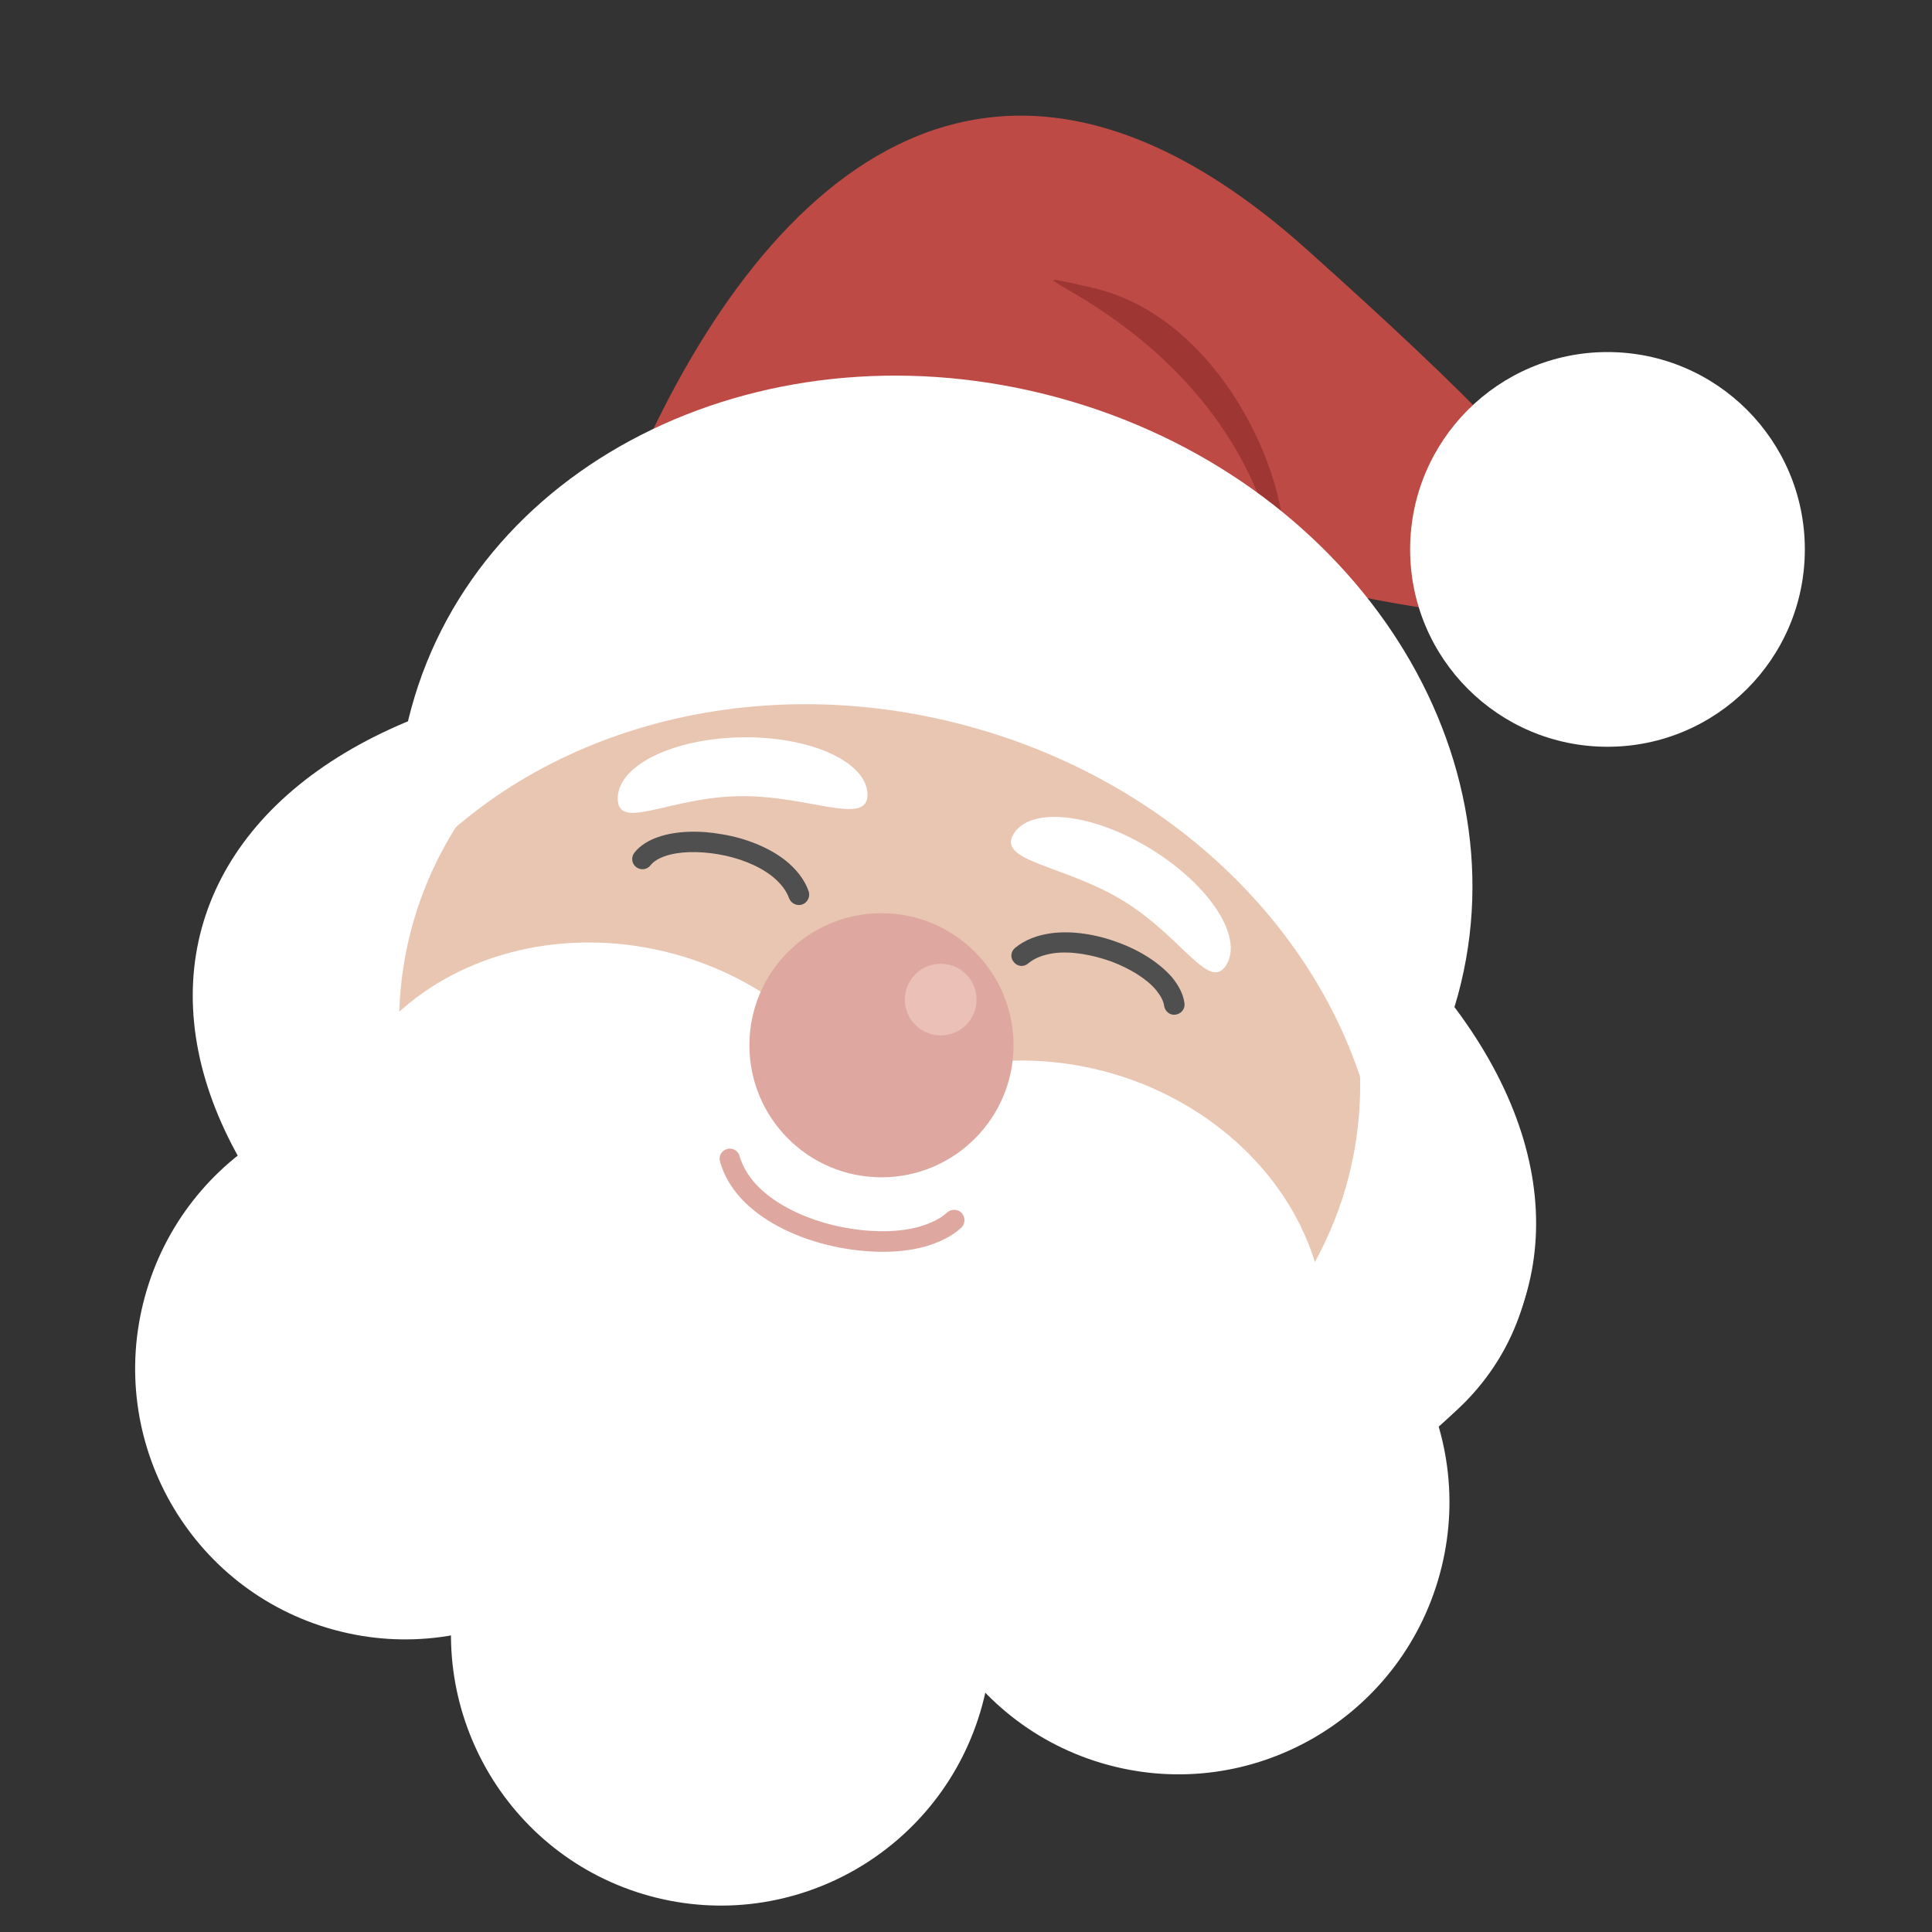 <?xml version="1.0" encoding="utf-8"?>
<!-- Generator: Adobe Illustrator 19.1.0, SVG Export Plug-In . SVG Version: 6.00 Build 0)  -->
<svg version="1.1" id="Ebene_1" xmlns="http://www.w3.org/2000/svg" xmlns:xlink="http://www.w3.org/1999/xlink" x="0px" y="0px"
	 viewBox="0 0 512 512" style="enable-background:new 0 0 512 512;" xml:space="preserve">
<rect x="0" y="0" width="512" height="512" fill="#333333" stroke="none"/>
<style type="text/css">
	.st0{fill-rule:evenodd;clip-rule:evenodd;fill:#FFFFFF;}
	.st1{fill-rule:evenodd;clip-rule:evenodd;fill:#E9C6B2;}
	.st2{fill:#4F4F4F;}
	.st3{fill-rule:evenodd;clip-rule:evenodd;fill:#DEA8A0;}
	.st4{fill:#DEA8A0;}
	.st5{fill-rule:evenodd;clip-rule:evenodd;fill:#BE4A46;}
	.st6{fill-rule:evenodd;clip-rule:evenodd;fill:#9E3733;}
	.st7{fill-rule:evenodd;clip-rule:evenodd;fill:#EAC0B7;}
</style>
<g>

		<ellipse transform="matrix(0.264 -0.965 0.965 0.264 -115.056 437.3)" class="st0" cx="228.9" cy="294" rx="109.7" ry="182"/>

		<ellipse transform="matrix(0.264 -0.965 0.965 0.264 -67.449 562.491)" class="st0" cx="334.7" cy="325.4" rx="66.2" ry="71.6"/>

		<ellipse transform="matrix(0.264 -0.965 0.965 0.264 -97.99 430.38)" class="st1" cx="232.9" cy="279.4" rx="111.3" ry="128.4"/>
	<g>

			<ellipse transform="matrix(0.264 -0.965 0.965 0.264 -132.665 522.282)" class="st0" cx="275.8" cy="348" rx="66.2" ry="75.9"/>

			<ellipse transform="matrix(0.264 -0.965 0.965 0.264 -186.871 388.572)" class="st0" cx="161.1" cy="316.7" rx="66.2" ry="75.9"/>
	</g>

		<ellipse transform="matrix(0.264 -0.965 0.965 0.264 -154.331 594.412)" class="st0" cx="312.2" cy="398.3" rx="71.9" ry="71.6"/>

		<ellipse transform="matrix(0.264 -0.965 0.965 0.264 -270.654 370.372)" class="st0" cx="107.3" cy="362.5" rx="71.9" ry="71.6"/>

		<ellipse transform="matrix(0.264 -0.965 0.965 0.264 -277.086 503.076)" class="st0" cx="191" cy="433" rx="71.9" ry="71.6"/>
	<path class="st2" d="M308.5,266.5c0.2,1.5,1.5,2.6,3,2.4c1.5-0.2,2.6-1.5,2.4-3c-0.3-2.4-1.5-4.7-3.3-6.9
		c-3.2-3.7-8.4-7.1-14.2-9.2c-5.8-2.2-12.2-3.2-17.7-2.5c-3.7,0.5-7,1.7-9.7,3.9c-1.2,1-1.3,2.7-0.3,3.8c1,1.2,2.7,1.3,3.8,0.3
		c1.8-1.5,4.1-2.3,6.8-2.7c4.7-0.6,10.1,0.4,15.2,2.2c5,1.9,9.4,4.6,11.9,7.6C307.6,263.9,308.3,265.2,308.5,266.5z"/>
	<circle class="st3" cx="233.6" cy="277" r="35"/>
	<path class="st0" d="M196.5,195.4c18.3-0.3,33.2,6.5,33.4,15.1c0.1,8.7-15.9,0.1-34.2,0.5c-18.3,0.3-31.9,9.3-32,0.7
		C163.6,202.9,178.3,195.7,196.5,195.4z"/>
	<path class="st0" d="M305,225c-15.6-9.6-31.9-11.3-36.4-4c-4.5,7.4,13.6,8.2,29.2,17.8c15.6,9.6,22.7,24.2,27.2,16.9
		C329.5,248.3,320.6,234.6,305,225z"/>
	<path class="st4" d="M254.7,325.4c1.1-1,1.2-2.7,0.2-3.9c-1-1.1-2.7-1.2-3.9-0.2c-1.8,1.7-4.4,2.9-7.4,3.8
		c-6.5,1.8-15,1.5-23.1-0.5c-8-2-15.5-5.7-20.2-10.8c-2-2.2-3.5-4.7-4.3-7.4c-0.4-1.5-1.9-2.3-3.3-1.9c-1.5,0.4-2.3,1.9-1.9,3.3
		c1,3.6,2.9,6.8,5.5,9.7c5.4,5.9,13.9,10.2,22.9,12.4c8.9,2.2,18.4,2.5,25.8,0.5C248.8,329.3,252.2,327.7,254.7,325.4z"/>
	<path class="st5" d="M167,127.2c34.1-79.8,95-136.6,179.3-61.1c84.3,75.5,112.2,111.2,15.5,92.3C266,139.6,231.6,146.7,167,127.2z"
		/>
	<path class="st6" d="M339.3,151.9c5.9-17.5-12.9-67.3-50-75.7C252.2,67.9,328,83.4,339.3,151.9z"/>
	<circle class="st0" cx="426" cy="145.6" r="52.3"/>
	<path class="st0" d="M280.5,105.4c-76.6-20.9-153.4,15.9-171.5,82.3c-4.2,15.3-4.9,30.9-2.5,46.1c32.4-39.4,91.4-57.4,150.3-41.3
		c58.9,16.1,100.5,61.7,108.3,112c9.7-11.8,17.1-25.6,21.3-40.9C404.4,197.1,357,126.3,280.5,105.4z"/>
	<circle class="st7" cx="249.3" cy="264.9" r="9.5"/>
	<path class="st2" d="M168.1,226c-0.9,1.2-0.7,2.9,0.5,3.8c1.2,0.9,2.9,0.7,3.8-0.5c0.8-1,2.1-1.8,3.8-2.4c3.7-1.3,8.9-1.4,14.2-0.5
		c5.3,0.9,10.5,2.9,14.2,5.8c2.1,1.7,3.7,3.6,4.5,5.8c0.5,1.4,2.1,2.2,3.5,1.7c1.4-0.5,2.2-2.1,1.7-3.5c-1.1-3.2-3.4-6-6.3-8.3
		c-4.4-3.4-10.5-5.8-16.6-6.8c-6.1-1.1-12.3-0.9-16.9,0.7C171.8,222.7,169.6,224.1,168.1,226z"/>
</g>
</svg>
